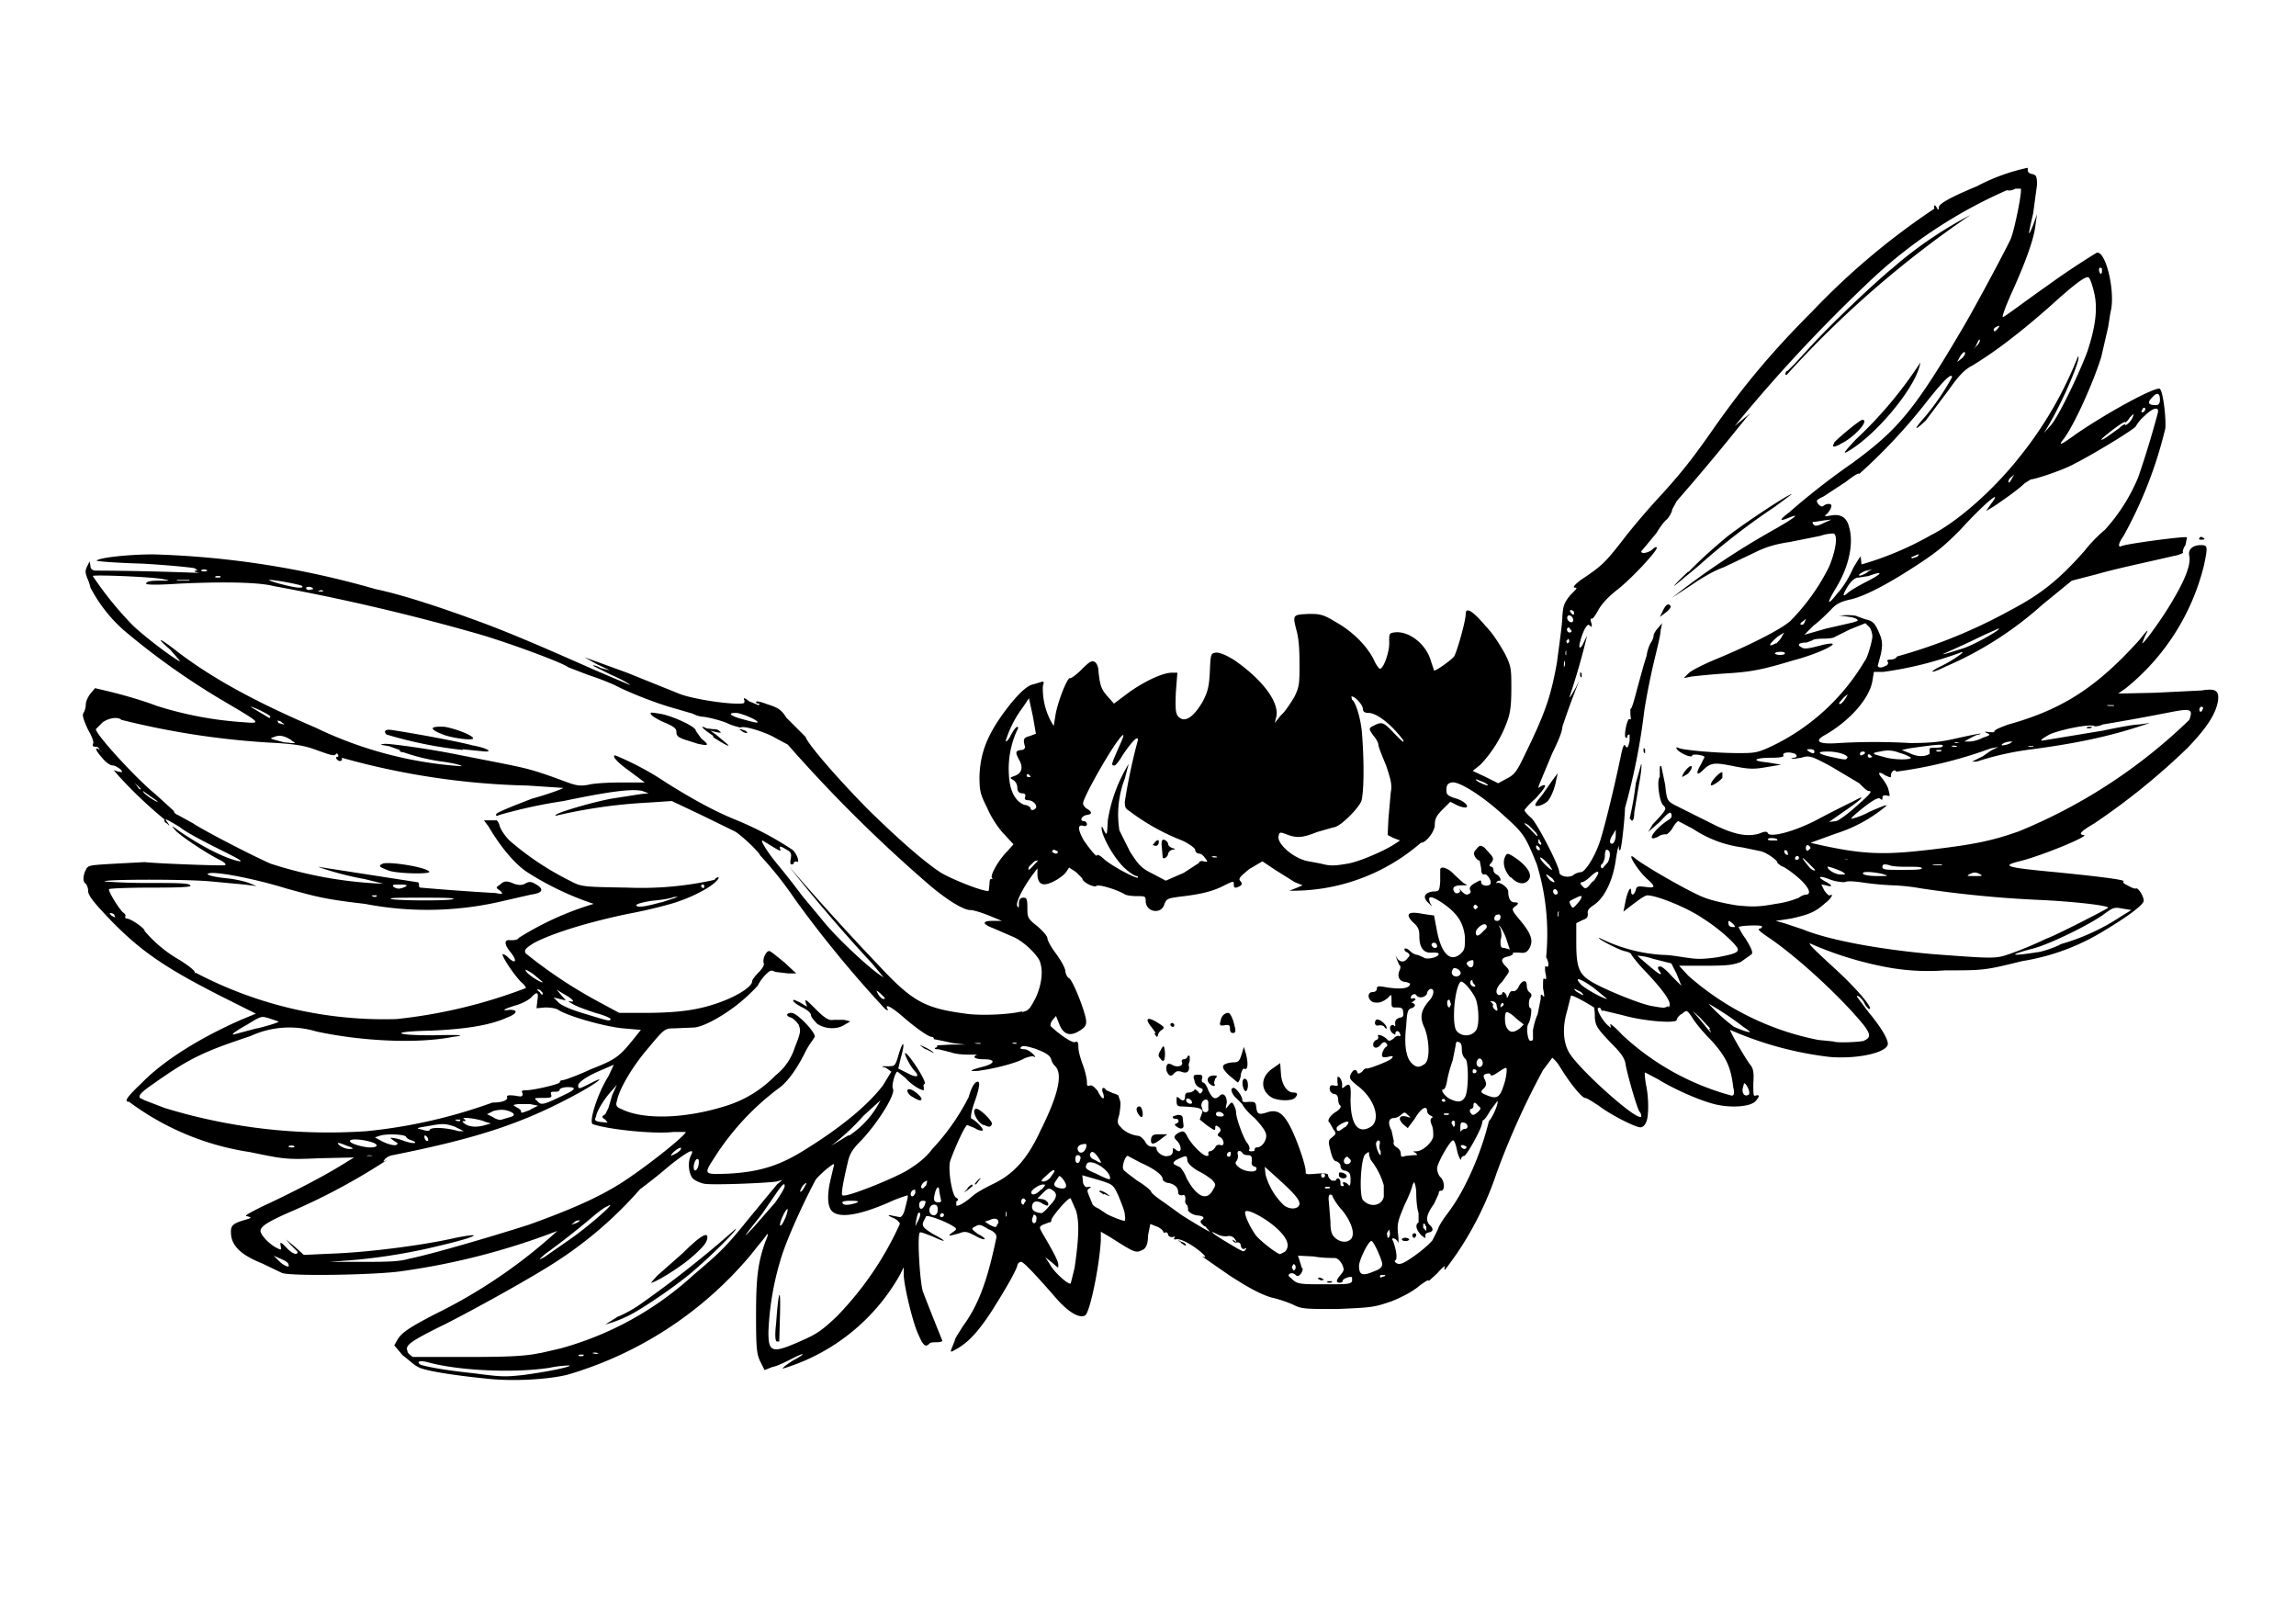 <svg width="297mm" height="210mm" viewBox="0 0 297 210" xmlns="http://www.w3.org/2000/svg"><path style="fill:#000;stroke-width:.265" d="M62.9 178.3c-4-.4-8-1-8.8-1.5-.5-.2-1.3-1-2-1.5L51 174l.4-.7c.5-.9 1.5-1.6 5-3.4a67.4 67.4 0 0 0 15.7-10.7 90.7 90.7 0 0 1-20.1 5.2c-3.2.5-14.9.7-15.6.2l-2.5-1.2c-2.5-1-3.8-2.1-4-3.6-.1-1.2 0-1.5 1.7-2 1-.3 1-.3.4-.5-.5 0 0-.3 2-1.3 3.7-1.7 7.9-3.9 10-5.2l1.8-1.1-4.5.1c-4.3.2-4.6.1-9-.8a34.7 34.7 0 0 1-15.6-6.5c-.7 0-.3-.6 1.6-2.4 2.9-3 7.8-6 13.1-8.3l1.7-.7-3.4-1.7c-8-4-11.3-6.2-15.3-10.3-2.4-2.5-3-3.3-3-3.9 0-.4-.2-.8-.3-.9-.4-.2-.4-1 0-1.8.3-.6.4-.6 3.8-.8l3.8-.2c1.8.2 10.2.5 10.4.4.2-.1 0-.3-.5-.6-1.7-.8-5.3-3.2-5.9-3.9-.6-.7-.6-.7.5.1 3.4 2.3 6.2 3.6 7.8 3.9.5 0-.5-.5-2.7-1.6-2-1-4.3-2.2-5-2.8-1.8-1.1-2.2-1.3-1.6-.6.3.5.3.5-.1.1-.3-.1-.4-.4-.3-.5a57.2 57.2 0 0 1-6-5.7l-.6-.7.6.2c.6.1.6.1.3-.3-.3-.2-.7-.5-1-.5-.4 0-1-.5-1.4-1-.9-1-1-1.5-.3-1 .4.4.4.3 0 0-.1-.3-.4-.5-.5-.4l-.4-.1v-.3c.2 0 0-.8-.6-1.8-.6-1.3-.8-1.9-.6-2.2.2-.3.3-.8.3-1.1 0-.4.3-1 .6-1.4l.6-.7 2.1.5c1.2.3 3.8 1 5.9 1.8a47 47 0 0 0 11.1 2.1c2.5.2 2.5.2-2.6-2.8A94 94 0 0 1 16 81.5a19.4 19.4 0 0 1-4.3-5.5 6 6 0 0 0-.4-1.2c-.3-.8-.3-1 0-1.6l.3-.6.1.6c0 .4.3.6.7.6a378.2 378.2 0 0 1 13.4.3c-.5-.1-.8-.2-.5-.3.3 0 .3 0-.1-.3-.3-.1-3.3-.4-6.7-.6-3.4-.1-6.1-.3-6-.4.4-.4 4.3-.8 7.3-.8a115.6 115.6 0 0 1 28.8 4.5c3.4.7 8.6 2.4 14.5 4.6 2.6 1 5.6 2.2 13.7 5.8l4.7 2c0-.1-1-.7-2.4-1.3l-2.4-1.2c0-.1.5 0 1 .3l1.2.3-1.7-.8-1.6-.9 5.5 2 6.7 2.7c1.4.6 5.6 1.3 7.5 1.3 1 0 1 0 1-.4-.2-.4 0-.4.6.1l1.2.5c.2-.1.2-.2 0-.2s-.3-.1-.3-.2c0-.2.7 0 1.5.3 1.3.4 1.8.7 2.4 1.7l1.5 1.5 1 1c.3 1 4.7 6 8.4 9.7 3.8 3.7 6.9 6.4 9 7.8 1.4.9 6 2.7 6.3 2.4l.1-.9c0-.5.1-.7.3-.6.1 0 .1 0 0-.2-.2-.3.8-2.2 2-3.4l.8-.9-1.2-1.3c-.7-.7-1.7-2.2-2.2-3.4-.9-1.8-1-2.2-1-4.1.1-3 1-5.3 3.2-8.3 1.7-2.3 3-3.5 3.8-3.6l1-.3c.3-.1.4 0 .2.5a9 9 0 0 0 1 4.5l.4.7.2-1.2c.2-1.6 1.5-5 1.9-5 .1.1.8-.4 1.5-1.1 1-1 1.3-1.2 1.7-1 .3.2.5.7.5 1.3.2 1.7.3 2.2 1.2 3.2l.8.9 2-1.5c2-1.4 4.3-2.5 5.5-2.5h.7l-.2 2.6c-.1 2.7 0 3 .8 3.4.8.2 1.7-.6 2.7-2.3.6-1.2.8-1.8.9-3.8.1-2.3.1-2.4.8-2.5.5 0 1.3.3 2.4 1 3.6 2.5 5.8 5.4 5.4 7.3l-.2.8.8-1c.5-.4 1.2-1.5 1.7-2.3.7-1.4.7-1.8.7-4.4 0-1.8-.1-3.3-.4-4.3-.5-2-.5-2 1.6-2.1 1.3 0 1.8 0 3.4 1 2.2 1.2 4.1 3.1 5 4.9.3.7.7 1.2.8 1.2.5 0 1.3-2.4 1.2-3.5 0-1 0-1.1.6-1.2 1.9-.3 4.2 1.5 4.8 3.7l.4 1.2c.1.2 2.2-1.3 2.6-1.8.4-.7 1.5-4.6 1.5-5.5 0-1 1-.3 2.6 1.6 1 1 2 2.7 2.5 3.6.8 1.6.8 2 .8 4.4 0 2-.1 3.1-.5 4.2a16 16 0 0 1-3.5 5.7l-1 .8 1.7.8 1.6.8 1.1-.6c1-.5 1.3-.9 2.3-3 2.7-5.5 3.4-7.6 4.2-12 .3-2.4.7-5 .7-6 .1-1.3.2-1.7 1-2.7.9-.9 1-1 .6-1-.3 0 0-.4.8-1 2.7-1.8 3.1-2.2 5.3-5 1.2-1.6 3.5-4.3 5.1-6 2.9-3.2 4.2-4.9 7.2-9.2 3.7-5.2 7.2-9.4 12.3-14.5A92.7 92.7 0 0 1 250.2 27v-.4c0-.1.2 0 .3.2.2.4.3.4.3 0 0-.5 2-1.5 4.9-2.7a25.3 25.3 0 0 1 6.6-2.4v.3c0 .2.1.4.5.5.6.1.7.3.7 1.4l-.5 3.7c-.7 3-.7 3.2 0 1.5l.5-1.4-.2 1.4c-.2 1.8-1.2 4.6-3 8.6-.9 2-1.4 3.4-1.2 3.3.2 0 2.8-2 5.8-4.1a98.3 98.3 0 0 1 6.3-4.2c1.2-.4 2.5 5.2 1.8 7.7l-.3 1.9-.9 3.9c-1 3.2-3.4 8.6-4.8 10.5-.8 1-.6 1 1.6-.6 4.4-3 10.4-6.2 10.8-5.8.4.4.8 3.6.7 5.1a55 55 0 0 1-5.4 13.9c-.7 1-.8 1.6-.2 1.3.8-.3 8.3-1.3 8.4-1.1l-.2 1c-.3.4-.4.9-.3 1 0 0-.5.3-1.2.4-4.3 1-7.3 1.6-10.1 2.4l-3.1.8-3.8 3.1a45.7 45.7 0 0 1-12.5 8c-2 1-2.4.8-.5-.1 1.6-.8 3.4-2.1 2.4-1.7a46.9 46.9 0 0 1-10 2.5h-1.2l-.2 1.2c-.4 2.3-3 5.2-6.2 7-1.4.8-.7 1.2 1.9 1a80.7 80.7 0 0 1 9.2 0c2.2 0 3.7-.1 5.5-.5 2.7-.6 4.2-.9 3.4-.6-.3 0-.8.3-1.2.5l-.7.4h.7c.4 0 1.2-.2 1.7-.5 1-.3 1-.4.5-.6-.4-.2-.3-.2.4-.1h.6c-.2-.2.4-.5 1.8-1 7.2-2 11.6-5 17-11 1.1-1.4 1.2-1.4.7-.5l-.4 1c.3 0 3-3.8 4.1-5.8 1.6-2.7 2.2-4.5 2-5.5-.2-.8.4-1.4 1.5-1.4.9 0 .9.2.4 2.6A29.4 29.4 0 0 1 275 89l-1 .7 4.7-.1 6.1-.3c1.8-.3 2.3 0 2.1 1.4-.3 1.7-1.5 3.5-3.9 6a88.2 88.2 0 0 1-12.1 9.8c-1.7 1-2.1 1.4-1.4 1.5 1.1 0-5.4 2.7-8.3 3.4-2.4.6-1.7.8 4.7 1.4 6 .6 9.1 1 8.8 1.2-.2 0 0 .3.5.5.5.3 1 .5 1.1.4.3-.1 1 1 1 1.6 0 .5-2 2-5 3.8a28.8 28.8 0 0 1-10.7 4c-4.9 1.2-4.9 1.2-10 1.2a29 29 0 0 1-8-.5 45 45 0 0 1-9.5-3c0 .2 0 .3 3.5 3.5 2.6 2.4 4.8 5 4.2 5-.1 0-.5-.4-.7-.9-.4-.6-.9-1-.9-.7l1.5 2c1.5 1.8 2.5 3.4 2.5 4.1 0 1.1-3.8 2-7.5 1.7a45 45 0 0 1-12.9-3.5c0 .3 2.1 3.9 2.6 4.5.4.5.5 1 .4 2.4 0 1.5 0 1.7.3 1.6.6-.2.5.2-.1.8-.7.6-2.8.8-4.8.4s-5.6-2-7.7-3.3l-1.7-.9c-.1.1 0 .8.1 1.5.4 1.7.4 4.4 0 5-.1.3-.4.6-.7.6-.7 0-4-1.7-5.4-2.8-.8-.5-1.5-1-1.8-1-.4-.1-1.8-1.7-3.2-4a5 5 0 0 0-1-1.2l-1.2 1.6a100 100 0 0 0-6 13.3 42.7 42.7 0 0 1-5.2 10.5c-1.5 2.1-1.7 2.4-1.5 1.6.1-.2-.4.2-1 .9l-1.1 1c.1-.3-.4 0-1.2.6-.8.7-2.3 1.5-3.6 2-2.3.8-2.6.8-7 1-4 0-4.6 0-5.6-.5-.6-.3-2-.8-3-1-1.5-.5-2.8-1.2-5.3-2.8l-3.6-2.5c.6.2.5 0-.2-.6-1.2-1-2.7-1.8-3.2-1.6-.2 0-.3 0-.2-.2.2-.2 0-.2-.2-.1-.2 0-.5 0-.6-.3 0-.2-.2-.4-.4-.3 0 .1-.2 0-.2 0 0-.2-.3-.5-.7-.7l-1-.4-.3 1.5c0 1.2-.3 1.6-.6 1.8-1 .5-1 .5-4.3-1.6l-1.2-.7v1.1c-.2 3.5-1.4 9.2-2 9.7-.7.5-2.2-.4-3.7-2.1-2.6-3-4.3-4.8-4.6-4.8-.2 0-.5.2-.5.5-.3.9-1.5 3-3.4 6-1.8 2.7-3 4-4.7 4.9-.5.3-.6.3-.4-.2l.4-1c0-.3.6-1.1 1-1.8 2-2.7 3.2-5.8 4.4-11.6 0-.3-.2-.7-1-1-1-.6-1.2-.7-1.7-.4-.6.3-.6.3.3 1 1.4.7 1 1-.4.2-1-.5-1.2-.6-2-.3-1.4.4-1.6.4-.9-.1.6-.4.6-.5.1-.8-.9-.6-3.3-1.5-3.5-1.3l-.4.8c-.1.5 0 .7 1.3 1.5 1.9 1 1.8 1.2-.1.3-.8-.3-1.5-.6-1.6-.5-.4.2 0 6.6.4 7.7a388.4 388.4 0 0 0 2.5 6.3c0 .1-.3.2-.7.2-.4 0-.9 0-1 .2-.5.5-.8.2-1.4-1.2-.7-1.4-1.9-6.4-1.9-7.8v-.9l-.5 1a26 26 0 0 1-15.1 12.1c-.2 0 .3-.4 1.2-1 1.9-1 1.7-1.2-.2-.2-.8.4-1.8.9-2.4 1l-1 .4-.5-1c-.5-1-.6-1.6-.6-6 0-4.8.2-6.8 1.2-9.6.3-.7.4-1 .2-1 0 .2-1 1.3-2 2.6a48.8 48.8 0 0 1-23.8 15.6c-2.4.6-7 .9-10.5.5zm5-.5c2.4-.3 6-1 5.8-1.2 0 0-1.2 0-2.6.3-4.5.7-11.7.4-15.7-.7-1.1-.3-1.6-.1-1 .3.5.2 2.9.7 6.8 1.1 3.8.5 4.1.5 6.8.2zm2-2.8 2.6-.6a41.8 41.8 0 0 0 17.2-9.5c3.3-2.8 4.2-3.6 7-7.1l3.8-4.6.7-.6-.7.2c-1 .2-8.3.5-9.4.3-.5-.1-1.2-.4-1.5-.7-.5-.6-.7-2.1-.2-3 .5-1-.4-.5-2.6 1.2a72.9 72.9 0 0 1-4 3.2 51.7 51.7 0 0 1-11.2 9.6c-2.8 1.8-9.4 5.5-13.9 7.8-4.7 2.3-5.3 2.8-5 3.5 0 .3.4.6.7.8h7.3c4.9 0 7.3-.1 9.1-.5zm8.4-3.7 1.6-1c1-.4 2.2-1.1 2.9-1.6a139.4 139.4 0 0 0 12.4-9.8c.2.2-4.3 4.6-6.5 6.3-2.4 1.9-5.6 4-6.9 4.7a16 16 0 0 1-3.5 1.4zM85 165l3.4-3c2-2 3.1-2.7 3.1-2 0 .7-.6 1.4-2.5 3-1.8 1.4-4.3 2.9-4.8 2.9l.8-.9zm-9.4 10.2H75c-.3.1-.2.2.1.2.3 0 .4 0 .4-.2zm1.7-.2a1 1 0 0 0-.7 0l.4.1c.3 0 .5 0 .3-.1zm26.6-1.7c1.8-.8 2.5-1.3 4.3-3a41.8 41.8 0 0 0 8.2-12c0-.2-.4-.6-.9-.8-.7-.3-.7-.4-.2-.3l1 .2c.3.1.6-.3.8-1.2.2-.8.4-1.5.3-1.6 0 0-1.1.3-2.4.9-4.1 1.8-6.7 2.1-7.5 1-.5-.7-.5-2.2 0-4.2l.4-1.7c0-.3-2 1.4-2.4 2-1.6 3-3.5 7.2-4.3 9.6a37 37 0 0 0-1.8 10.1c0 2.7.5 2.8 4.5 1zm-3.5-2.2c.3-4.2.6-5 .5-1.1l-.1 3.5h-.3c-.2 0-.3-.7-.1-2.4zM139 164c.6-4.1.6-6 .2-7.4l-.7-1.6c-.2-.3-2.5 2.4-2.5 2.8 0 .2-.1.3-.3.3l-.8.3c-.5.3-.5.3 0 1.2 1.6 2.7 2 3.6 2 4 0 .5 0 .4-.8-.3l-.9-.7.6.9c.5 1 2.4 2.7 2.7 2.5l.5-2zm35.9 1.7v-.5c-.2-.2-1.2.2-1.2.4s-.2.3-.4.3c-.5 0-.5-.3.1-1 .5-.6.5-.7.2-1.4-.3-.5-.6-.8-1-.8s-1.6 0-2.7-.2l-2-.1.2.6.3 1c.2 0 .1.4-.1.7-.3.4-.5.4-.7.2a.7.7 0 0 0-.7-.2c-.3.2-.3.3.1.6.8.8 1 .8 4.5.8 2.7 0 3.2 0 3.4-.4zm-3.1 0h.5c0 .1 0 .2-.3.2-.4 0-.4-.1-.2-.2zm-1.3-.3c0-.2.2-.2.4-.1l.4.2-.4.1-.4-.2zm8.7-.5h-.3c-.3 0-.4 0-.4.2 0 .1.1.2.4 0 .2 0 .3-.1.3-.2zm-1.4-.5c.6-.2 1-.5 1-.9 0-.5-1.1-3-1.4-3-.4 0-1.6 2.5-1.6 3.2 0 1.2.4 1.4 2 .7zm-10.2-.5c0-.2-.1-.4-.3-.4l-.2.4.2.4c.2 0 .3-.2.3-.4zm-130.3-.4c0-.2-.5-.5-1-.7l-.9-.4.7.7c.6.6 1.5 1 1.2.4zm148-3.1.7-1.4c.1-.4.5-1 .9-1.6a25 25 0 0 0 2.7-4.3 38.8 38.8 0 0 0 3-8.1c.5-.5 1.3-2.4 1.1-2.6l-.9 1.2c-.4.7-.8 1.3-1 1.3l-.1.4c0 .6-2 4.2-2.3 4.2-.2 0-.4.2-.4.4 0 .3-.3-.2-.5-1-.2-1-.4-1.5-.6-1.4-.5.3-2 3-2 3.6 0 .4.2 1 .5 1.2.5.6.5 1.7 0 1.7-.2 0-.3.1-.3.4l-.6 1.3c-1 1.4-1.1 2.1-.6 2.7.6.5.5.9-.1 1-.4.1-.5.3-.4.6 0 .2-.1.1-.5-.2-.7-.7-.9-1.4-.4-1.7v-1.2c-.2-.6-.3-1.7-.3-2.5s-.2-1.5-.3-1.5l-.2.4c0 .2-.4 1.3-1 2.5-1 2.4-1 2.5-.8 4.3v.7a1 1 0 0 0-.5-.6c-.3-.1-.4 0-.2.3.4 1.1.6 2.3.3 2.5-.2.1 0 .3.2.4.4.2.9 0 2.3-1 1-.7 2-1.6 2.3-2zm-4 0c0-.4.8-.4 1-.1 0 0-.1.2-.4.2-.3 0-.5 0-.5-.2zm1.4-.6c0-.2.1-.3.3-.3.1 0 .2.1.2.3l-.2.3a.3.3 0 0 1-.3-.3zm-129.8 3c3-.6 10.8-2.9 15.5-4.4 5-1.8 8.5-3.3 11.3-5 2.9-1.7 9-6.5 9-7h-1.6c-2.4.3-8.3-.3-10.4-1-.6-.2.6-4 2-6.2l.7-1.5-2.3 1c-1.5.7-2.2 1.3-2.3 1.6 0 .6 0 .6 1.6-.2 2.3-1.2.8 0-1.8 1.4-7 3.8-12.8 5.7-23.8 7.9a2 2 0 0 0-1 .5c-.3.4-.3.4.3.1a81.7 81.7 0 0 1-12.7 6.8c-2.7 1.2-3.7 1.8-3.7 2.4 0 .5 1.1 1.7 2.1 2.2.6.3.6.3.5-.3-.1-.5 0-.5.7.2.8.9 1.5 1.1 1.5.6l-.9-.9-.6-.7 1.2 1 1.1 1 4.4-.2c4.2-.2 10.8-1 15.2-2 4-.8 2.7-.1-2 1a74 74 0 0 1-11.6 1.9l-2.7.2h4.2c2.9 0 4.8 0 6.1-.4zm20.8-2.5c2.6-1.8 6.4-5.2 4.9-4.3-.5.2-1.1.7-1.5 1a103.4 103.4 0 0 1-6.6 5.2c-.9.8-.9.8-.1.4l3.3-2.3zm92.5 1.6c.7-.7.4-1.7-1-3s-3.8-2.6-4.1-2.2c-.2.2.4 1.7 1.3 3 .5.7 2.8 2.5 3.2 2.5l.6-.3zm-5-.3c0-.2 0-.2-.2-.1s-.4 0-.5-.4c0-.3-.3-.5-.5-.4-.2 0-.4 0-.5-.2-.1-.2 0-.2.2 0 .3.2.3.1 0-.3a.9.9 0 0 0-1-.3c-.2 0-.8 0-1.3-.3-1.4-.7-.2.2 1.7 1.3 2 1.2 1.8 1 2 .7zm13.6-1.4c.5-.7 0-2.2-1.2-3.7a7.1 7.1 0 0 1-1.2-1.7c0-.2-.2-.3-.3-.3-.2 0-.3.3-.2 1l.2 2.5c0 1 .1 1.6.5 2 .7.7 1.7.8 2.2.2zm-74.5-4.7c.6-.9 1.2-1.8 1.2-2.1 0-.5-.3-.2-1 .8l-2 2.9c-2.4 3-2.6 3.3-1 1.6l2.8-3.2zm79.5 4-.1-.5-.3.5.1.6c.2 0 .3-.3.3-.6zm-24-.9c-.5-.4-.6-.6-.4-.8.5-.3.3-.5-.4-.6-.7 0-1.5-.6-1.3-.8l-.1-.5c-.2-.1-.3-.4-.3-.5.1-.6 0-1-.4-.8-.3 0-.5-.1-.5-.4 0-.6-.4-1-1.2-1.2-.4 0-.8-.3-.8-.5 0-.5-1-1.3-2.8-2.1a78 78 0 0 1-1.7-.9c-.3-.1-.8 1.3-.6 1.7 0 .2.9.8 1.8 1.5 1 .6 1.7 1.2 1.8 1.4 0 .2.9.9 1.8 1.5l1.8 1.3c.2.2 3.8 2.4 4 2.4l-.6-.7zm28.6 0c0-.3-.2-.4-.3-.3v.5l.4.4v-.6zm-82.5-2.2c-.2-.2-1 1.5-1 2 0 .3.3 0 .6-.7.3-.6.4-1.2.4-1.3zm27.2 1.9c.2-.6-.3-.9-1.1-.5l-.6.2.6.4c.8.4.9.4 1-.1zm-54.1-.5-.5.1-.6.5.6-.2c.3-.1.5-.3.5-.4zm44-.9c-.2-.2-.3 0-.5 1l-.1.7.4-.8c.2-.4.3-.8.2-.9zm15 1c.2-.5 0-.8-.3-.8l-.2.6c0 .6.4.7.6.1zm11.5-.8c0-.5-.5-1.6-.8-2.4-.7-1.5-.7-1.5-2.6-2.1l-2.1-.6.1 1c.2.5.4.6.7.5.4 0 .4 0 .1.2-.3.2-.3.3 0 1l.4 1c0 .1.3.4.8.6l.9.6c.2.2 2.1 1 2.5 1 0 0 .1-.3 0-.8zm-2.7-2.6-.6-.4c0-.2.4-.1 1 .3.5.4.5.4-.4 0zm-20.7 2.6c0-.1-.1-.2-.3-.2l-.2.2c0 .2 0 .3.2.3s.3-.1.3-.3zm8.1-.3c0-.2-.1-.1-.1.2 0 .3 0 .4.1.3v-.5zm-8.9-.3c0-.5-.1-.7-.5-.7-.5 0-.8.8-.4 1.2.4.4.9.1.9-.5zm14.5-.6c1-1 1-1.6.3-2-.4-.3-.6-.2-1.2.4l-.7.7.7.1c.4.1.7.4.7.6 0 .3-.1.3-.7 0-.7-.5-1.4-.4-1.4.4 0 .4.3.7 1.2.8.2 0 .7-.5 1.1-1zm-16.2 0c.2-.6.2-.6-.3-.6-.2 0-.4.2-.4.5 0 .7.4.7.7.1zm48.5-.2c0-.6-.8-1.5-3.5-3.9l-1-.9.1 1a8.6 8.6 0 0 0 2.4 4c.8.6 1.9.5 2-.2zm-42.3-1c.4-.4 1.5-1 2.5-1.5 2.8-1.3 4.6-3.3 6.3-7 2.3-4.6 2.9-7.3 1.9-8.3a2 2 0 0 1-.5-.8c-.1-.6-.8-1-2.2-1.5-1-.3-1.5-.4-1.7-.2-.2.2-.1.3.4.3.3 0 .8.3 1.1.6.4.4.4.5 0 .3-.1 0-.8.1-1.3.4-1 .5-3.5 1.2-5.8 1.5-1.3.1-1-.1.5-.5 1.7-.4 1.9-1 .3-1-1.2 0-1.6-.3-.9-.6h-1.1c-.9 0-1.8-.1-2.3-.3l-1.6-.4c-.4 0-.6 0-.4-.2.2 0 .3-.2.2-.3l1.8-.1h1.9l-1.7-.2a60.3 60.3 0 0 0-2.4-.5c0-.2-.1-.3-.3-.3-.4 0-2.1-1.2-3.7-2.6-1.4-1.2-2.4-1.8-2-1 .2.2 0 .2-.3 0a149 149 0 0 1-11.6-14.1 47.8 47.8 0 0 0-4.6-5.8c0-.3-2.5-2.7-3.3-3.1l-4.3-2.1-3.8-1.8-3 .2a67.2 67.2 0 0 0-12 1.7c-.7-.2 5.5-2 7.8-2.3l3.2-.5 1-.1-.8-.3c-1.3-.3-4 0-10.2 1.3a64.3 64.3 0 0 0-8.3 1.8c-.4.2-.5.1-.4-.1 0-.2 2-1 4.6-2 2.5-.7 4.3-1.4 4-1.4l-4.5-.3A96.8 96.8 0 0 1 44.2 98c.2.5-.4.6-.7.1-.1-.1 0-.2.1-.2.2 0 .2-.2.1-.3-.1-.2-.2-.2-.3 0-.2.2-.8 0-2.2-.5-1.6-.6-2.5-.8-5.3-1a104 104 0 0 1-20.2-3c-.4-.4-1.5-.3-2.4.3l-.9.9c0 .7 5.2 6.4 7.8 8.5l2.3 2.1c0 .2.2.4.5.5l2 1.1c1.3.9 7.9 4.3 10 5.2a53.9 53.9 0 0 0 14.6 2.6l-2.4-.6a39.4 39.4 0 0 1-6.1-1.6l12.9 2c.1 0 .2.1.2.3 0 .2 0 .4.2.4a313.2 313.2 0 0 0 9.7.7c1 .2 1 .1.6-.3-.6-.4-.6-.4 0-.8.5-.5.9-.5 1.8-.1.6.2 1 .2 1.4 0 .5-.3.8-.3 1.3 0 1.3.7 1 1.2-.5 1.4l-3.5.8a42.5 42.5 0 0 1-18 .4c-5.2-.6-6.2-.9-10.2-2-3.2-1-7.8-2-9.6-2-1.3.1-.1.5 2 .7 1 .1 2.3.4 2.8.6l1 .4-1.6-.2-4.3-.4c-3-.3-13.8-.3-13.8 0 0 0 2.4.2 5.4.2 4 0 5.5 0 5.7.3.3.2-.7.3-5 .3-3 0-5.4.1-5.5.2-.1.3 1.2 2.4 1.8 3 .3.2.4.4.3.5 0 .2 0 .3.2.3.5 0 2.4 1.3 2.3 1.6a17 17 0 0 0 4.6 3.8c1.1.7 2 1.4 1.9 1.6-.1.1 0 .1.1 0a52.4 52.4 0 0 0 26 6 66.3 66.3 0 0 0 16.7-4c.1 0-.1-.4-.6-.8-.8-.8-2.4-3.1-2.4-3.6 0 0 .3 0 .7.4 1 1 1.3.5.3-.7-.8-1-.8-1.6 0-1.5.4 0 1 0 1.1-.3a39.4 39.4 0 0 1 9.7-4.4 38.1 38.1 0 0 1-8.6-4.1c-1.4-.9-3.3-3-5-5.9l-.6-.8h1.6c0-.1.3.2.4.6.1.5.7 1.4 1.3 2a37 37 0 0 0 7.8 5.2c1.5.8 1.6.8 7.5.9a43.2 43.2 0 0 0 11.2-1c.4-.5.8-.4.4 0-.6.8-2.8 2-4.8 2.7-1 .4-4.1 1.2-6.8 1.7C75 119.5 70.8 121 69 122c-1.1.7-1.2.9-1 1.3a61 61 0 0 0 9.5 6.3l2.6 1.4h3.2c4.6 0 7.2-.4 9.9-1.4 2.2-.8 4.1-2 4.1-2.7 0-.2.4-.7.8-1.1.5-.5.8-1 .7-1.2-.2-.6.3-1.6.7-1.6.2 0 1 .7 2 1.5l1.5 1.4h-1l-1.7-.2c-.6-.3-.7-.2-1.4.5a6 6 0 0 0-.9 1.3 22 22 0 0 1-5.6 4.4c-1.1.6-2.1 1-2.8 1l-2.4.1c-1.2 0-1.3.1-3.3 2.5-2 2.3-3.8 5.3-4.1 6.9-.2.6 0 .8.5 1 2.9 1.5 8.6 1.3 14-.5a15 15 0 0 0 6-3.8 7.4 7.4 0 0 0 2.5-3.6c.8-2 .8-2.2.5-3-.3-.4-.7-.8-1-.9-.7-.2-.6-.6.1-.6s3.1 2.5 3 3.1l-.4.6a9 9 0 0 0-.9 1.5c-1 2-2.2 3.7-3.3 4.5a33.8 33.8 0 0 0-8.5 9.2c-1.3 2-1.2 2 1.8 1.9 4-.2 6.6-1 9.7-2.9 4.9-3 8.4-5.9 10.4-8.5l1.1-1.8-.7-.5c-.7-.2-.7-.2.2-.2 1 0 1 0 1.5-1.7.6-1.9.8-1.3.2.7l-.3 1.3 1.2.6c1.1.6 1.6.5 1-.2-.7-.7-1.5-2.4-1.3-2.4.4 0 2.9 3.8 2.5 4-.1 0-.2.2-.1.4v.4c-.5 0-1.7-.8-2.4-1.6l-1-.8c-.3 0-.8 1.8-.6 2.2.4.6-1.7 4.1-4 6.6-1.3 1.3-1.6 1.8-1.9 3.2-.7 3-.8 4-.6 4 .4.3 6.2-2 8.3-3.2 1.3-.8 2.4-1.6 3.3-2.8a29 29 0 0 0 4.7-6.7c.4-1.4.8-2 1.2-2 .3 0 .2.9-.5 2.8-.4 1.2-.5 2-.3 2 .5.2 1.6 1.3 1.4 1.5 0 .1-.6 0-1-.3l-1-.4c-.5.4-2 4-2.2 4.7-.3 1.2.3 4.6.8 4.7.3.2.3.3 0 .5v.5c.2.2 1.2-.4 2.2-1.3zm-.7-1c.6-.6.7-.6.7-.3l-.6.5c-.6.4-.6.4 0-.2zm1-.6.4-.5c.4-.3.5-.3.1.1-.3.5-.5.6-.5.4zm1.1-7.6c-.9-.4-1.6-2.1-.9-2.1.5 0 2.2 1.7 2 2-.2.4-.3.4-1 .1zm-9.1-3.6c-.8-.4-1-1.2-.3-1 .6.2 1.4 1 1.4 1.2 0 .3-.3.3-1.1-.2zm1.6-6.2-.7-.5c.3 0 1.8.8 1.8 1l-1-.5zm-14-3.3c-.4-.4-.8-.9-.8-1.1 0-.3-.5-.7-1.1-1-.6-.3-1.2-.7-1.2-.9 0-.2.3 0 .8.2l1 .6-.2-.6c-.1-.5.2-.2 1.4 1s1.7 1.4 2.2 1.3h1.4l.8.2-.7.4c-1 .7-2.6.6-3.6-.1zm-55.4-19.8c-1.3-.5-1.4-.6-.8-.9.8-.3 5.4.4 6 1 .5.4-4.1.3-5.2-.1zM179 154.8v-1.5a9.5 9.5 0 0 0-1.7-3.3l-.2-.6c0-.5 0-.5-.5-.1-.6.6-.8 5.3-.3 5.9.9 1 2.4.8 2.7-.4zm-68.3.8c.5-.2.4-.3-.7-.3-.7 0-1.2.1-1 .3.1.3.7.3 1.7 0zm22-.2c0-.2-.2-.4-.3-.4-.2 0-.3.2-.3.4s.1.4.3.4l.2-.4zm-11-.3-.2-1c0-.9-.4-.6-.6.4-.2.8 0 1 .5 1 .3 0 .4-.1.3-.4zm-3.3-.8c0-.4 0-.5-.2-.4-.2 0-.4.3-.4.5 0 .5.4.4.6-.1zm38.5-.4c.4-.7.4-.7-.1-1.3a10 10 0 0 0-1.9-1.2c-.8-.5-1.3-1-1.3-1.3-.1-.7-.1-.7-1.2-.2-.6.3-.7.5-.5.7l.6.3c.2 0 .7.7 1 1.5 1.3 2.4 2.6 3 3.4 1.5zm-22.2 0c.6-.7.6-.7.2-.7-.5 0-1.5.7-1.5 1 0 .5.7.3 1.3-.4zm-30.4-.8c0-.2-.2 0-.4.2a2 2 0 0 0-.4.8c0 .1.2 0 .4-.3l.4-.7zm15.5.2c.2-.7.2-.7-.3-.4-.4.4-.5.8-.1.8l.4-.4zm18.1 0c0-.3-.6-1.2-.9-1.2l-.4.6c-.3.4-.3.6 0 .8.6.3 1.3.3 1.3-.1zm34 .2h-.4c-.2.1-.2.2.1.2.3 0 .5 0 .4-.2zm1.9-.3c-.3-.4.2-.4.6 0 .2.3.3.1.3-.6 0-.8-.1-1-.7-1.2-.4 0-.6-.3-.6-.6s-.3-.5-.5-.6c-.4 0-.6-.6-.8-1.4-.3-1.2-.3-1.3.2-1.7.5-.4.6-.5.2-1l-.5-.9c-.4-.2 0-.9.8-1.4.5-.3.7-.6.6-.8-.2-.1-.3-.5-.3-.8 0-.4-.2-.7-.5-.7a.7.7 0 0 1-.6-.7c0-.4.2-.5.6-.4.5.1.5 0 .4-.4v-.7c.3-.2.7.6.6 1.2 0 .3 0 .3.4 0 .6-.5.8-.2.7 1.7 0 3.1.9 4.5 2.5 3.6 1.5-.8.7-3.6-1.5-5.3-1-.8-1.2-1-1-1.5.3-.7.7-.8.9-.3 0 .2.2.2.6-.1.2-.3.5-.5.6-.4.4 0 3-1 3.2-1.3.3-.3.2-.4-.5-.2-.7.1-.8 0-.7-.5.1-.3.3-.7.5-.8.2-.1.2-.3 0-.5s-.4-.1-.6.1c-.2.3-.5.5-.7.5-.5 0-.5-.7 0-1 .2 0 .3-.2.3-.4-.3-.4.4-.3 1 .2.4.4.4.4 1 0 .2-.3.6-.4.7-.3.2 0 .2 0 .1-.3-.1-.4-.6-.5-.6 0 0 .2-.1.1-.4-.1-.5-.5-.3-1.2.2-1 .1.2.2.1.2 0-.1-.5 0-.8.6-1 .4 0 .5-.3.4-.7 0-.5-.2-.6-.8-.6-.7 0-.7 0-.7-.8 0-.9 0-1-.4-.5-.7.6-1.3.8-2 .6-.7-.3-.8-1.3 0-1.3.3 0 .5-.2.5-.4 0-.4.2-.4 1.3-.2 2 .3 3 .1 3-.5l-.5-.2c-.8 0-1.2-.6-.9-1.4.2-.4.2-.7 0-.8l-.3-.7c-.2-.6-.2-.6 0-.2.4.6 1 .6 1.4 0 .3-.3.3-.4 0-.7-.3-.1-.5-.3-.4-.5.1-.1.4 0 .7.3.3.3.7.5 1 .5l.7.3c.4.4 2 0 2-.4 0-.2-.3-.2-.9-.2-1 .1-1.6-.6-1.6-2.1 0-.8-.1-1.2-.8-1.8-1-1-.7-1.4.7-1.2a35.2 35.2 0 0 0 2 .3l.4 2.1c.6 3 1.8 4 3.1 2.8.5-.5.5-.8.5-2.1-.2-1.9-1-3.1-2.9-4.4-1.5-1-2-1-1.6 0 .3.5.3.5-.2 0-.8-.7-.6-1.3.5-1.5.9 0 .9-.1 1-1.3v-1.5c0-.6 1.1-.2 1.8.6l1.2 1.1c.6.3.6.3-.2.3-1 0-1.3.3-1 .8.3.5 1 .1.7-.3 0-.2 0 0 .3.3.4.4.7.5.9.3.2 0 .3-.3.2-.4-.2-.4 0-.7.8-1.1.5-.3.6-.3.6 0 0 .5 1 .6 1.2.2.2-.4-.5-1.4-.8-1.2-.3 0-.4-.2-.4-.8l-.2-1c-.2 0-.4-.2-.6-.5-.2-.4-.2-.6.2-1 .4-.5.5-.5 1-.2l.9 1c.3.4.3.6 0 1-.3.3-.3.4 0 .5.2 0 .3.3.3.5s.2.4.4.5c.2.1.4.3.5.6v.2c-.2 0-.4 0-.5.2-.1.1-.1.2 0 .1.4-.2 1.5.6 1.5 1.1 0 .9.3 1.4.8 1.4.6 0 .6.2 0 .6-.4.3-.3.5.8 1.8 1.4 1.7 1.7 2.6 1.1 3.6-.3.5-.6.6-1.3.5-.6 0-.9 0-.8.1.1.1-.2.3-.6.4-1 .2-1 .6-.3 1.3.4.4.5.6.2 1l-.7 1c-.7.6-1 1.5-.4 1.7l.4-.1c0-.5.4-.3.6.2 0 .4.1.3.3-.2.1-.3.3-.5.6-.4.2 0 .5-.2.7-.7.5-.8 1-.8 1 0 0 .3.1.6.3.8.3.2.4.4.2.7-.3.3-.3 1.4 0 1.4.2 0 0 1.6-.3 2-.3.5-.1 2 .2 2.2.2 0 .4 0 .4-.2v-1.2c.1-.5.3-1.4.6-2l.4-2c0-.6 0-.7.3-.4.2.3.2 0 0-1 0-1 0-1.4.2-1.2.2.1.3 0 .1-.8-.1-.7 0-1 .1-.8.4.2.4-.5 0-1.2a30.7 30.7 0 0 0-1.2-12c-1.6-4-1.8-4.1-4.8-6.8-2.6-2.3-5.4-4-6.2-3.8-.5.1-.7.3-.7 1 0 .6.2.7 1 1 1.2.3 1.9 1 1.6 1.2-.1.1-.6 0-1.1-.2l-1-.5-1 1c-.8.8-1 1.2-1 2s-1.1 2.3-1.8 2.3a25.3 25.3 0 0 1-17 6.2l1-.4.7-.3-1-.4-2.4-1.5-1.8-1.2-1.7 1c-1.2 1-1.4 1.2-1.2 1.5.3.3.3.5 0 .7-.6.3-.8.3-.8-.2s0-.5-1.6.3c-1.5.7-3 1-5.6 1.3-1.3.2-1.5.2-1.8 1-.4 1.3-2.4 1-2.4-.5 0-.6-.1-.6-1.2-.6-.6 0-1.4-.1-1.6-.3-1.1-.6-3.4-1.3-3.6-1-.3.2-1.8-.5-1.8-1l-.8-.8-.9-.6-.4.6c-.3.4-1 .9-1.6 1.2-1.4.7-2 .4-2.1-.8v-.9l-.6.8c-1.2 1.6-2.3 3.7-2 4.1.2.3.2.2.2-.3 0-.6.2-.8.6-.8.4 0 .5.2.5 1.3 0 1.2 0 1.4 1.3 2.4.8.7 1.3 1.3 1.3 1.6 0 .2.4 1 1 1.8s1.2 1.8 1.3 2.3c0 .4.3 1 .5 1 .6.5 2.3 4.9 2.2 5.7 0 .5-.3.8-1 1.2-1.2.7-2 .3-2.5-1l-.4-1-.5.6c-.2.3-.3.7-.1.8 1.3 1.2 2.6 2 3 2 .4-.2.5 0 .5.7 0 .5.3 1.5.6 2.3.3.8.5 1.8.5 2.1 0 .5 0 .6.4.5.2-.1.5.1 1 .7.5 1.1 1 1.3.7.3-.3-.6 0-1 .4-.4l.9.4c.4.1.8.3.7.4l.2.6c.1.3 0 1-.1 1.7-.3 1-.3 1.2.2 1.7.5.6 1.4 1 2.2 1.1.3 0 .7.4.9.7.2.4.5.7.9.7.3 0 .6 0 .6.2 0 .6 1 1.2 1.5 1 .5 0 .7-.4.6-1l.3.1c.8.8 1-.2.3-1-.5-.5-.5-.6 0-1 .7-.4.9-.4 1.3.4.5 1 2 2.5 2.5 2.5.2 0 .3-.1.2-.3 0-.1 0-.3.2-.3s.5-.2.7-.5c.1-.3.4-.4.7-.3.5.2.5-.6 0-1-.4-.2-.5-.3-.2-.6s.2-.5 0-.7c-.4-.3-.5-.3-.5.1s-.1.3-1-.3l-1-.8.2-.6c.4-.8 0-1-2.6-1.1-.5 0-.6-.2-.6-.7 0-.6 0-.6.3-.4.5.5.8.4.8-.2 0-.3.1-.5.5-.5.3 0 .6-.2.7-.3 0-.2.2-.1.5.2.2.3.3.3.5 0 .1-.1.1-.3 0-.4-.6-.2-.9-.5-1-1.1-.2-.6-.1-.7.5-.7.5 0 .6.1.5.5-.1.2 0 .5.1.5.2 0 .5.4.7 1 .5 1 .8 1.3 1.4.8.5-.6 1-.1 1 .8-.2.9-.2.9.2.4s.5-.5.7-.1c.1.2.3.6.3 1 0 .7 1 3.5 1.5 4 .2.3.3.6.2.8-.1.1 0 .2.2.2.3 0 .5 0 .5-.2s.1-.3.3-.3c.6 0 1.2-.8 1.2-1.5 0-.5-.4-1.1-1.5-2.3-1-.8-1.6-1.7-1.6-1.8l-.7-.7c-.6-.5-1-1.4-.4-1.4.3 0 1.2 1.2 1.1 1.6 0 .2.2.3.8.2.8 0 .9 0 1 .6.1 1 .3 1.1 1.3.8 1.4-.5 2.2 0 3.2 2 .9 1.8 2 5.1 1.9 5.7 0 .3.2.3 1.4.2 1.2-.1 1.5 0 1.5.2s.2.5.5.7h.5c0-.2.2-.3.3-.3.1 0 .3.2.3.5s0 .5.2.5.3 0 .2-.2zm-.6-1.1v-.4c.2-.2 1 .1 1 .4 0 .4-.8.4-1 0zm-24.3-4.8c.1-.5.3-.6 1.1-.6h1l-.8.6c-1 .8-1.4.8-1.3 0zm3.3-1.6c-.3-.2-.3-.3 0-.4.4-.2.3-.6-.1-.6-.3 0-.4-.1-.4-.3l.6-.2c.5 0 .7.1.7.5l.1.9c0 .4-.4.5-.9.1zm-5-1.7c-.3-.5-.2-.9.2-.9.2 0 .3.3.4.7.1.8-.2.9-.6.2zm17.4-2c-1.6-.9-1.6-2.7 0-3.8l1-.7.1 1.4c.1 1.4.8 2.4 1.6 2.4.6 0 .6.3.2.7-.4.4-2 .4-2.9 0zm-3.8-1.4c-.2-.7 0-1.3.4-1 .3.2.3 1.3 0 1.5-.1.1-.3-.1-.4-.5zm-4.4-.5c-.4-.5-.1-1 .6-1 .5 0 .5.1.2.4-.1.3-.2.6-.1.7.2.4-.3.3-.7-.1zm2.5-1.1c-1-1-1-1.4.5-1.6.8 0 .9-.1 1.2-1l.3-1 .3 1c.3 1.3.2 2.1-.3 1.8-.1 0-.3.3-.4.8 0 .5-.3 1-.4 1l-1.2-1zm-8-.5c-.1-.8.1-1.1.7-.8.6.4 1.5.2 1.3-.3-.1-.2 0-.4.2-.4s.4-.1.5-.3c0-.2.2-.2.3-.1v.6c-.1.3-.2.6-.1.7.1.7-.3 1-1 .7-.4-.1-.6-.1-.9.2-.4.5-.7.4-1-.3zm-.8-1.6c-.3-.3-.3-.5 0-1 .4-.8.5-.8.6.3 0 1-.2 1.3-.6.7zm-.6-3c-.2-.2-.2-.3 0-.3l-.5-.7c-1-1.2-.6-1.5.8-.6.8.5.9.6.5.9-.2.1-.5.4-.5.7-.1.2-.2.3-.3 0zm9.6-.9c0-.4-.1-.5-.7-.4-.6.1-.7 0-.5-.6.1-.6.5-1 1-1 .2 0 .6.7.8 1.7.2.7.1.9-.2.9-.3 0-.4-.2-.4-.6zm20-.2c-.2-.2-.5-.2-.7-.2-.5.2-.7-.3-.4-.7.3-.2 1 .3 1.3.8.2.4 0 .5-.3 0zm-27.7-.3c0-.1.1-.2.3-.2l.2.2c0 .2 0 .3-.2.3a.3.3 0 0 1-.3-.3zm44-19c-.9-1-1.1-2.1-.6-2.9.2-.3.4-.2 1.3.4 1.4 1 2.1 2 1.7 2.7-.5.8-1.5.7-2.4-.3zM136 152.1c.8-1 .3-1-.6-.1-.8.7-.8.8-.4.8.3 0 .8-.3 1-.7zm7.6.3c0-1.1-2.5-2.6-3-1.9-.3.6-.2.7 1.2 1.3 1.6.8 1.8.8 1.8.6zm27.8-.4c0-.1-.1-.2-.3-.2-.1 0-.2 0-.2.2s.1.3.2.3c.2 0 .3-.1.3-.3zm-81-1.6c0-.3 0-.5-.2-.5-.3 0-.6 1-.4 1.4.2.3.6-.3.6-1zm72.1.9c.1-.2 0-.4-.2-.4-.3-.1-.4-.3-.4-.5.1-.8 0-1-.5-1-.3 0-.6-.1-.7-.3-.3-.4-.7-.3-.6.2.1.2 0 .6-.1.8-.3.3-.2.5.3.9.6.5 2 .7 2.2.3zm12.2-1.3-.4-.4c-.3 0-.6.5-.4.8.3.4 1 0 .8-.4zm-35 0c.2-.3 0-.6-.3-.6-.2 0-.3.2-.3.5 0 .6.4.7.6.2zm2.3-.4c-.3-.4-.6-.7-.8-.6-.4.3-.2.8.4 1 1 .6 1 .5.4-.4zm-93.8-.1c-.2-.1-.6-.1-.8 0h.8zm39.9-1c0-.3-1.3.6-1.3 1l.6-.3c.4-.2.7-.5.7-.7zm71.1.7c0-.2 0-.3-.2-.2-.2 0-.3.3-.3.4 0 .1.1.2.3.2.1 0 .2-.1.2-.4zm23.7.2c.5 0 .5 0 .2-.3-.4-.2-.3-.2.1-.2.9 0 2.2-1.3 2.2-2 0-.4 0-1-.2-1.4-.2-.5-.2-.8 0-.9.2-.1.1-.2-.1-.3-.3-.1-.5-.4-.5-.6 0-.8-.8-.4-1.6 1l-.9 1.2-.6-.5c-.7-.7-.5-1.2.4-1 .6.2.7.2.2-.2-.4-.4-.4-.4-.9 0-.2.2-.6.4-.9.4-.7 0-.8.7-.3 1.6l.3 1.4c-.1.3 0 .6.4.8.3.2.5.5.5.8 0 .4.1.5.6.3l1.1-.1zm-4.3-.5c-.2-.3-.2-.7-.1-1 0-.2 0-.4-.2-.4-.1 0-.3.2-.3.4 0 .6.4 1.5.6 1.5v-.5zm-38.1-.5c.1-.5 0-.5-.5-.4-.6.1-.8.6-.4 1 .3.2.7 0 .9-.6zm-95.6-.2c-1.2-.5-1.5-.5-.9 0 .3.2.8.4 1.2.4.6 0 .6-.1-.3-.4zm144.8.1-.4-.2c-.3 0-.4 0-.3.2.1.2.3.3.4.3.2 0 .3-.1.3-.3zM38 148.2a1 1 0 0 0-.6 0c-.2.1 0 .2.3.2.4 0 .5 0 .3-.2zm10.7 0c.3-.5-3-1.1-3.4-.7-.3.3 1.3.8 2.4.9.4 0 .9 0 1-.2zm2.8-.3-.6-.4-.4-.3c0-.1.8 0 1.6.3s1.5.4 1.6.3c.1 0-.1-.2-.4-.3-.4-.1-.7-.3-.8-.5-.2-.3-2.6-.4-3.4-.1l-.6.2.9.5c1 .5 2 .7 2 .3zm58.3-1a11.8 11.8 0 0 0 4.1-4.6l-2.2 2a29.2 29.2 0 0 1-4.2 3.9l2.3-1.4zm-54.6.1c-.2-.2-.3-.2-.3 0 0 .4.3.7.5.5 0 0 0-.3-.2-.5zm-7.8-.7a67.1 67.1 0 0 0 16.3-3.7c1.3 0 2-.3 1.9-.7-.1-.2.1-.3 1-.2 1 .2 1 .1 1-.3-.2-.3-.1-.4.5-.4 1 0 4.3-.8 4.3-1 0-.2.2-.3.4-.3s1.9-.6 3.6-1.4c3.3-1.3 3.7-1.6 5.7-4.1l.8-1-2.3-.2c-2.2-.2-7-1.5-8.4-2.4-.3-.2-1-.3-1.7-.3l-1.1.1.1-.9c.2-1.2 0-1.3-.7-.6-.3.4-1.3.9-2 1.1-1.7.5-2 .8-.9.6 1.2 0 1 .5-.3 1-2.2 1-5.3 1.5-9.9 1.7-5.2.1-5 .6.3.6 3.8-.1 4.3 0 2.6.2-4.5.9-11.7.6-17.7-.7a12 12 0 0 0-8.5.6c-6 2-7.8 2.8-12.6 6.2-1.6 1.1-1.9 1.5-1.7 1.8l.6.3 2.6 1a72.3 72.3 0 0 0 26.1 3zm11.4-.6c-1.2-.4-1.6-.4-3.2-.1-1.8.3-1.9.3-1 .5.6.2 1 .2 1 0 .3-.4 2.5-.2 3.7.2h.7l-1.2-.6zm130.7.3c.5 0 .4-.7-.1-.8-.4-.1-.5 0-.5.7v.5c.1-.2.4-.4.6-.4zm-15.5-.2c.3-.3.5-.6.4-.7-.2-.2-1.5.5-1.5.8 0 .5.3.5 1-.1zm-111.2-.3.7-.2-.7-.2c-.8-.4-3.3-.7-2.8-.4.3.2.3.3 0 .3s-.2.1.2.4c.7.4 1.6.4 2.6.1zm125.3-.5c-.2-.2-.5.2-.2.5.1.3.2.3.3 0v-.5zm-109.8-.2c-.5-.3-.5-.4 0-.7l.4-.8.5-1.7.6-1.3-.7.8c-1 1.1-1.9 2.6-2 3.3-.2.4-.2.6.5.7l1 .1-.3-.4zm-19 0H59c-.2 0-.1.1.2.2.3 0 .4 0 .3-.2zm6.6-.3c.9-.2.7-.6-.4-.9-.5-.1-1-.1-1.7.1l-.8.4.8.4c.4.3 1 .4 1.1.3l1-.3zm146.2-.7c-.3-.3-1.5-4.5-1.8-6-.1-.9-.5-1.5-2-3-1.7-1.8-1.9-2.1-2-3.2a6 6 0 0 0-.1-1.3c-1.1-.7-2.9-1.7-3-1.5l-.5 2c-.6 2-.5 3.9.2 5.2 1 2 9 9.2 9.4 8.4 0-.1 0-.4-.2-.6zm-53.8.4c0-.1-.2-.3-.5-.4-.3 0-.5 0-.5.3 0 .2.2.3.5.3s.5 0 .5-.2zm29-.2h-.4c-.2 0-.2.2.1.2.3 0 .5 0 .4-.2zm3.9-.2c.4-.4.4-.5 0-.8-.4-.5-.6-.5-.6 0 0 .2-.1.4-.3.4-.2.1-.2.3-.1.5.3.4.4.4 1-.1zm-122.6-.3 1-.5-1-.2H67c-.7.1-.7.1-.2.4.4.2.6.4.6.5 0 .3 0 .3 1.3-.2zm87.7 0v-.9c0-.7-.9-.4-.9.4l.2.7c.3.3.8.1.7-.3zM73 141.6c1.5-.7 1.6-1 .4-1-.5 0-1 .2-1 .3 0 .2-.2.3-.6.3-.5 0-.6 0-.5.4.1.3 0 .4-1 .4-1.2 0-1.3 0-.8.4.5.6.8.5 3.5-.8zm81.2 1c0-.2-.2-.4-.4-.5-.4-.1-.5.2-.2.5.2.2.6.2.6 0zm32.8-.2-.2-.3-.3.1c0 .2.1.3.3.3l.2-.1zm2.5-.5c.5-.8.5-4.9 0-5-.2-.2-.4-.6-.4-1.1 0-.6-.1-1-.4-1-.2-.2-.4 0-.4.4l-.4 2a16 16 0 0 0-.7 2.5c-.1.7-.3 1.2-.5 1.2-.4 0 .1.8.8 1.2 1 .5 1.6.5 2-.2zm5-1.5c.3-.8.4-1.7.4-2 0-.4-.1-.4-1 .2-.7.5-1 .6-1.1.4 0-.2-.3-.2-.6-.1s-.4.2-.1.8c.2.5.2.7-.2 1.1-.4.4-.4.5.3.8 1.4.6 1.8.4 2.3-1.2zm29.7.2c-.3-2.7-1-4-2.8-6-1-1-2.1-2.3-2.5-3-.7-1-.7-1-1.3-.5-.4.2-.7.6-.7.8 0 .5-4.2.2-7-.6l-2.5-.6c-.1.1-.3 0-.3-.2-.1-.2-.3-.2-.4-.1-.2.2.7 1.8 1.4 2.3.3.3.3.3.2-.2-.1-.2.6.3 1.5 1.3a33.4 33.4 0 0 0 14.2 7.9c.3 0 .4-.3.2-1.1zm2 1c.3-.3-.3-1.5-.6-1.5l-.2.8c0 .7.4 1 .9.6zm-35.2-3c0-.2-.1-.3-.3-.3-.1 0-.2 0-.2.2s0 .3.2.3.3-.1.3-.3zm-6.7-1c.7-.5.6-3 0-4.6-.7-1.4-.5-2.3.5-3.5.7-.7.8-1.6.3-1.6-.2 0-.5.3-.5.6-.2.5-1.1.7-1.4.2-.2-.3-.7 0-.7.3 0 .2.1.2.3.1.1 0 .3 0 .3.2l-.4.3c-.2 0-.2 0 0 .1.5.2.4.5-.1.7-.5.1-.6.5-.7 2.3-.3 2.5 0 4.1.7 4.8.6.6 1 .6 1.7.1zm7.5-.1c0-.3-.2-.6-.4-.6s-.4.3-.4.6.2.5.4.5.4-.2.4-.5zm-65-2.6h-.8l.4.1h.5zm4.7 0a1 1 0 0 0-.6 0l.3.1h.3zm109.6-.3c.9-.4.9-.8 0-2-3-3.7-8.8-9-12.4-11.4-1-.7-1.4-1-1.1-1.1.2 0 .4-.2.3-.3-.1-.2-2.8-.1-3 .1 0 0 .3.7.9 1.5.6 1 1 1.7.8 2l-1.4 1c-1 .4-1.7.5-4.6.5h-3.4l1.2 1.3a35.8 35.8 0 0 0 16.8 8.3l2 .2c.3.2 3.2.1 4-.1zm-50.2-1.3c.5-.6.4-3 0-4.1-.5-1.1-1.7-2.5-2-2.2-.8 1-1.1 5.5-.5 6.3.6.8 1.9.8 2.5 0zM33.3 133c1.6-.4 2.9-.8 2.7-.9l-1.2-.4c-1-.3-1-.3-2.8.8-1.6.9-2.1 1.3-1.8 1.3l3-.8zm163.3 0 .5-.5-1-.8c-.5-.5-1-.8-1.2-.8-.3 0-.3 1.5 0 2 .4.7.9.7 1.7.1zm24.6 0-1.3-1.4-1-.9 1.2 1.4c1.1 1.4 1.5 1.8 1 1zm4.3-.2a39.3 39.3 0 0 0-4.5-3 23 23 0 0 0 3.3 3c.7.3 1.4.6 2 .7.2 0-.2-.3-.8-.7zM79 131.8c0-.1-.8-.5-2-.8-1.2-.4-2.6-.9-3-1.2-.4-.2-.6-.4-.3-.3.8.2.4-.3-.7-.9l-1-.6.6.7.6.7-.8-.2-.8-.2.6.6c.3.4 1.7 1 3.4 1.5 3.3 1 3.2 1 3.4.7zm53.2-.9c.9-.2 1-.4 1.8-1.9.8-1.8 1-3.7.4-4.9-.6-1-2.2-2.5-3.5-3l-2.3-1c-1.6-.6-1.6-1-.2-1h1.2l-1.7-.7c-1-.4-2-.7-2.4-.7-.8 0-2.7-1.1-5-3a185.8 185.8 0 0 1-18.6-18.4l-1.5-.8c-1.3-.8-4.2-1.7-4.6-1.4 0 0-1-.2-1.8-.6-1-.4-2.3-.7-3-.8-.6 0-1.2-.3-1.4-.4l-2.4-.7c-2.2-.6-5.8-2-7.7-3a35 35 0 0 0-3.4-1.3l-2.6-1c-.7-.6-8.1-3.3-11.6-4.3a277.7 277.7 0 0 0-26.5-6.2c-1.9-.5-6.5-.6-12.5-.3-3 .2-4 .1-4 0 0-.3.6-.4 1.6-.4 1.6 0 1.6 0 .6-.2-1.5-.3-9.1-.6-9.1-.4a45 45 0 0 0 5.1 6.3c1.6 1.6 6.2 5 6.2 4.7L22 84c-2.1-1.8-1.3-1.5 1.1.4 4.5 3.4 10 6.4 17.7 9.7a51.3 51.3 0 0 0 18.9 5c.1-.1-1-.4-2.5-.6a25.9 25.9 0 0 1-5-1.2c-.3 0-.5-.1-.5-.3l-1.4-.5c-1.2-.2-1.3-.2-.5-.3 1 0 6 .7 9.4 1.4l5.6 1.1c3.5.7 4.3.9 8.1 2.3 1.6.6 2 .7 3.2.5.7-.2 2.7-.3 4.3-.3h3l-2-1.5c-1.7-1.2-2.3-2-1.8-2a38 38 0 0 1 6.7 3.6c4 2.5 6.6 3.8 8.8 4.7a42 42 0 0 1 7.4 3.9c.7.6 1 1.9.5 1.5l-.3.1c0 .2-.1.3-.3.3-.2 0-.2-.3-.1-.8.1-.7 0-.8-.7-1.2-.7-.4-.8-.4-.7 0 .2.3 0 .3-.8-.2l-1.3-.8c-.7-.5.3 1.2 1.7 2.9a102.8 102.8 0 0 1 3.3 4.2l2.5 3c1.8 2.3 6.5 6.7 8 7.5l-1.5-1.8a202.3 202.3 0 0 1-10.7-12.5 355.3 355.3 0 0 0 11.7 12.9c4.3 4.6 5.9 5.4 11.1 6.1 2 .3 5.8.1 7.3-.3zM59.9 97a54 54 0 0 1-9.9-2c-.4-.4-.2-.7.6-.6 3.9.6 9.1 1.6 10.5 2 1.7.3 2.7.8 1.7.8l-3-.3zm30.4-.8-1.6-.5c-.9-.3-1.2-.5-1.2-1s-.3-.7-1.4-1.2c-.8-.3-1.6-.8-1.8-1-.3-.4-.2-.4 1-.2 1.5.2 4.8 1.7 4.7 2.2l.7 1c1.1.9 1 1-.4.7zm2-1c-1.5-1-1.9-1.5-.9-1l.8.1c.2 0 .6 0 .8.2.4.3.3.3-.3.2l-.8-.2.7.5 1.2 1c1.1.9-.1.3-1.6-.7zM57.3 95c-1.8-.7-1.8-1.1.2-1 1.3.2 3.7 1.1 3.7 1.5 0 .3-2.6 0-3.9-.5zm38.6-.5c-.2-.1-.3-.2-.1-.2l.6.2c.3.2.3.3.2.3-.2 0-.5-.1-.7-.3zm97.7 35.6c0-.4-.3-.6-.6-.6s-.3 0 0 .2l.2.3c-.2 0-.1.2 0 .4.5.5.6.4.4-.3zm22.2.2c.6-.4-.2-1.7-2.7-4.4-1.2-1.2-2.1-2.4-2.1-2.5 0-.1-.4-.3-.9-.4-.8-.2-3.7-1.7-3.2-1.7a20.9 20.9 0 0 0 8.2 2.2c1 0 2.5.3 3.4.4 1.2.2 2.3.1 3.7-.1 2.1-.4 2.6-.6 2.6-1 0-.5-2.4-2.7-4.5-4-2-1.4-6-3-7.2-3-.3 0-1 .5-1.8 1.1l-1.3 1 .3-1.5c.3-1.3.7-1.9.7-1.1 0 .6.4.5.6-.2.1-.5.3-.5 1.2-.4 1.3.2 1.4 0 .4-.9-1.4-1.2-3-3.9-1.7-2.8 1.2 1 7.3 4.5 9 5.1 1 .4 2.9.8 4.2 1 2 .2 2.8.2 5-.2a12 12 0 0 0 3-.8 2 2 0 0 1 .9-.4c.8 0 .4-1-1-2.2-.8-.7-1.8-1.4-2.2-1.5l-.5-.4c.2-.2-1.3-1.3-2.1-1.5l-2.4-.5a15 15 0 0 1-6.4-2.4l-1.9-1c-.1 0-.5.4-.8 1-.3.4-.7.8-.8.7-.1 0-.6 0-1 .3-1.8.9-.4-1.1 1.4-2.2.3-.2.4-.4.3-.7-.1-.4-.4-.2-1.5 1l-1.5 1.3.6-1c1.9-2 1.8-2 1.3-2.5-.5-.6-.8-3.3-.4-3.6v-.9c0-.4 0-.6.2-.5l.5 2.4c.2 2 .3 2.1 1.2 2.6l5 2.5c2.6 1.3 4.4 1.7 6 1.2.7-.3 1-.3 1.1 0 .4.5 3.2-.2 6-1.6a158.6 158.6 0 0 1 5.1-2.6c1.8-1 1-.2-1.2 1.3l-2 1.4.9-.1c.4-.1 1.6-1 2.6-1.9 1.8-1.6 2.2-2 1.6-2-.2 0-.7-.5-1.2-1l-3.7-2.2c-2.6-1.4-2.8-1.4-3.8-1.1-.7.1-1.2.2-1.3.1l.3-.1c.6 0 .5-.5-.1-.6-.7-.2-1.4 0-1.2.3.1.2-.5.3-1.4.3-2.4 0-2.9.4-.7.6l1.8.3-1.8.3c-1.7.3-2.3.3-4.3-.1-2.5-.5-3-.5-4 .5-.8.8-1 .5-.3-.7l.5-1c-.3-.3-1.6-.4-1.6-.2 0 .4-1.4-.2-1.9-.7-.3-.4-.2-.4.3-.2 1.2.3 5.1.6 7.5.6 2.2 0 2.5 0 4.6-1a28 28 0 0 0 11.8-10.9c.3-.2 1-2.6 1-3.2 0-.4-.2-1-.4-1.2l-.5-.5-2 .8-2 1c-.1.1-.7.2-1.5.2-.7 0-1.3.1-1.3.2l-.8.3c-1 0-1.3.3-.7.6.4.3.9.2 2.8-.3 3.1-.7 0 1-3.8 2-4 1.2-5.4 1.5-8.8 1.7a99 99 0 0 0-4.4.4l-1 .2.6-.6c.4-.4 2-1.2 3.7-1.9 4.1-1.7 8.3-3.8 9.5-4.9a27 27 0 0 0 5-7c.8-1.9 1.2-4 .6-4.3-.1 0-.9 0-1.7.3l-4 .8c-2 .3-3.2.7-4.6 1.4l-4 1.9c-1.2.4-3 1.5-4 2.2l-2.6 1.7a101.4 101.4 0 0 1 13-8.7c3-1.7 3.7-2.3 2-1.6-1.2.5-1.1.2.1-.7a92.7 92.7 0 0 1 8.2-6.4c6-4.4 8.1-6.9 14.6-18 1.9-3.3 5.3-9.7 5.9-11 .5-1.2 1.5-6.2 1.3-6.5h-.7c-.3.2-.8.3-1.1.2a62.2 62.2 0 0 0-18.2 12.2 200 200 0 0 0-17 18.3l1.2-1c.9-.7 1-.8.4-.2l-1.3 1.6a297 297 0 0 1-7.8 9.3l-.6 1.1c0 .3-.3.8-.6 1.2-.4.3-1 1.1-1.4 1.8l-1.4 1.7-.6.7c0 .4.9.2 1.4-.2.3-.3.5-.4.6-.3.3.2-3 3.8-5 5.4-1.3 1-2.2 2-2.6 2.8-.4.7-.7 1.1-.8 1-.2 0-.2.2 0 .7v.4l-.4-.3c-.3 0-.8 1-1.1 2.2-.3 1 .1 1 .5 0l.4-.8a88 88 0 0 1-2.3 8c.2-.1.5-.7.8-1.2l.5-1a105.1 105.1 0 0 0-2.2 6c0 .6-.6 2-1.3 3.4l-1.5 3.6c-.4 1-.4 1 0 .7 1-.5.6.2-.7 1.6-.8.7-1.4 1.4-1.4 1.5 0 .1.4.6.9 1 .8.8 3.6 6.2 3.6 7 0 .5 1.1.8 1.8.4.2-.2.7-.4 1-.4.5 0 1.7-1.8 2.4-3.8.5-1.4 1.8-6.6 2.8-11.4.2-1 .4-1.4.5-1.2.3.5.4.3.6-.6V95c-.2 0-.3.1-.3.3 0 .1-.1.2-.2.1-.3-.2.2-2.6.5-2.4.2.1.2 0 .1-.5v-.8c.2 0 .5-1.2.9-2.7l.8-2.9.4-1.3a5 5 0 0 1 .5-1.6c.2-.3.4-.7.4-1 0-.2.3-.7.6-1l.5-.6-.2 1c0 .6-.5 2.5-.9 4.2a89 89 0 0 0-1.2 6.1 82.4 82.4 0 0 1-2.5 12.6c0 1-.4 5-.6 5.4-.1.2-.2 0-.2-.4 0-.3-.2.4-.4 1.8-.4 2.7-1.5 4.9-2.9 5.8-.6.4-.8.7-.7 1.1 0 .4-.1.6-.7.8l-.8.4v2.5c0 3 .3 4 1.7 4.9 1.5 1 6.4 3 8 3.3 1.7.3 1.7.3 2.2 0zm-5-24.4a42 42 0 0 0 .8-4.6l.7-2.5c.1 0 0 1.2-.3 2.7l-.6 3.6c0 1-.3 1.3-.5.8zm-12.2-1.8c0-.2.4-.7.9-1.3l1.4-2 .6-.8-.2.9c-.2 1.2-.8 2.5-1.2 2.8-.6.5-1.5.7-1.5.4zm22.7-2.6c0-.5 1.3-1.8 1.5-1.6v.7c-.4.5-1.5 1.2-1.5.9zm-3.7-1c0-.5 1-1.6 1.2-1.4.1.1 0 .5-.5 1l-.7.4zm-5-3.5c0-.3 0-.3.2-.1v.5c-.1 0-.2 0-.2-.4zm-8.2-9.8c0-.3 0-.3.2-.1v.5c-.1 0-.2 0-.2-.4zm10.7-8.2c.4-.9.8-1 1-.6.1.1-.2.5-.6.8l-.8.6zm3.3-5c1.5-1.6 3.7-3.5 4.9-4.5 2-1.6 8-5.6 8.5-5.6l-2.3 1.7a87.4 87.4 0 0 0-9.8 7.6l-2.9 2.4c-.6.5 0-.2 1.6-1.7zm21.7-17.2a53.3 53.3 0 0 0 8.3-9.9c-.4 3-5.7 9.4-9.4 11.5-.7.4-.4 0 1.1-1.6zm-2.9.5c.6-.7 3.4-3 3.7-3 1 0-1 2.2-2.6 3-1 .6-1.5.6-1 0zm-6-9.3 1-1 2.3-2.5c2.2-2.4 7.7-7.7 10.4-9.9a51.6 51.6 0 0 1 10-6.8 132.8 132.8 0 0 0-23.8 20.7c-.2 0-.2-.2 0-.5zm-43.5 81.9-.2-.6c-.2 0-.3.1-.3.4 0 .3.1.6.3.6l.2-.4zm6.8.1c0-.1 0-.3-.2-.3l-.2.3v.3l.4-.3zm-80-.9-.6-.6c-.6-.5-.6-.5-.3.1.3.5.8.8.8.5zm91.7-1.3c-1.8-1.3-2.6-1.5-1.8-.6.3.5 3 2 3.5 2l-1.7-1.4zm-136 .6-.4-.4c-.4-.1-.4 0 0 .3.3.4.4.5.4.1zm134.3-.1-.8-.4c-.1 0 0 .2.3.4l.7.4c.2 0 0-.2-.2-.4zm-13.8-1c-.2-.2-.3-.5-.2-.6l-.2.1c-.3.3 0 .8.4.8.2 0 .2-.1 0-.3zm26.2-1.3-.7-1.4-2.4-.6a7.4 7.4 0 0 0-2-.4c2.6 2.3 3.2 2.7 3 2.2-.5-.7-.4-.8 0-.8.2 0 .9.6 1.5 1.3l1.2 1.2-.6-1.5zm-146.7 1-1.2-1c-.7-.5-1.2-.7-1-.5 0 .4 2.2 1.8 2.2 1.5zm118.7-1c.2-.3-.3-.8-.8-.8-.1 0-.3.3-.3.6 0 .5.8.7 1.1.2zm1.7-1.4c0-.5 0-.5-.6-.3-.3.2-.4.3-.1.6.3.4.7.2.7-.3zm11.8-1.2v1-1zm57.5 0a48.3 48.3 0 0 0 4.8-2c1-.3 8-3.9 8-4 0-.3-4.5-.8-8.7-1a147.2 147.2 0 0 1-15.5-1.5 26 26 0 0 0-3.7-.4 38 38 0 0 1-4.1-.4c-.8-.1-1.7-.2-2.1 0-.4 0-1.3-.1-2-.4-1.3-.5-1.6-.3-.5.3 1 .5 1 .8.1.5l-.6-.1.4.8c.3.4.6.7.7.6.6-.3.1.5-.6 1-1.3 1.2-2.2 1.5-4.4 2l-2 .3 1.1.3 2.4.8c3.4 1.4 10 2.6 16.8 3.2 8 .6 8.1.6 9.9 0zm4-.3c.8-.2 2-.6 2.7-1a27.8 27.8 0 0 0 7.8-3.6l1.3-.8-1.2-.2c-1-.2-1.2-.1-2.3.7-1.7 1.3-7.2 4-9.3 4.5-3.4.9-2.8 1 1 .4zm-69-1.5c-.2-.7-.6-1.4-.8-1.7-.3-.3-.3-.3 0 .2.1.4.2 1 0 1.5 0 .8 0 1 .5 1l.7.2-.4-1.2zm-9 .8c0-.4-.4-.6-.6-.4-.3.1 0 .6.3.6.2 0 .3-.1.3-.2zm16-2.8v1.2-1.2zm-10 .8c.5-.4.5-.6.3-.8-.3-.3-1.3.5-1.3 1 0 .6.4.5 1-.2zm32.3-.9-.5-.4c-.1 0-.2.2-.1.4 0 .3.3.4.6.4s.3 0 0-.4zm-30.1-.9c0-.3-.2-.4-.4-.3-.3 0-.4.3-.4.5s.1.3.4.3c.2 0 .4-.2.4-.5zm-179.3-.2c0-.2-.3-.3-.5-.3s-.1.1.1.3c.5.3.6.3.4 0zm186.9-.4c-.1-.2-.2-.1-.2.2 0 .3 0 .4.1.3v-.5zm-10.5-.7-.3-.3c-.2 0-.3.2-.3.3 0 .1.1.3.3.3l.3-.3zm13.4-1.3c0-.2-.3-.1-.7.1-1 .5-1 .4-.7 1 .2.4.3.4.8-.2.4-.4.6-.8.6-1zm-119 .7 2.1-.7h-.5c-.4.2-1.7.4-2.9.5-1.2.2-2 .4-2 .6.2.3 1 .2 3.2-.4zm-27-.4c.4-.2-1.5-.2-4.2-.2s-4.4 0-3.7.2c1.7.2 7.1.2 7.9 0zm-9.9-.5h-.5c-.2 0-.1.1.2.2.3 0 .4-.1.3-.2zm152.8-.3c0-.2-.1-.4-.3-.5-.1 0-.3 0-.3.3 0 .2.2.4.3.4.2 0 .3-.1.3-.2zm-149.1-.8c.4-.2.2-.3-.7-.3-.8 0-1 0-.8.3.5.3.8.3 1.5 0zm38.7 0c0-.2 0-.3-.2-.3s-.2.1-.2.3l.3.2.1-.2zm115-.7c1-1.3.8-1.7-.3-.7-.5.5-1 .8-1.2.8-.2 0-.2.2 0 .4.5.6.6.5 1.4-.5zm-5.3-.4-.7-.5c-.2 0 0 .2.2.5s.6.5.7.5c.2 0 0-.2-.2-.5zm-47.7-.7 2-1.3c0-.2.3-.3.6-.2.5.1.6.1.2-.4-.2-.3-.5-.6-.8-.6-.2 0-.5-.2-.5-.5 0-.2-.8-.8-1.7-1.2a28.3 28.3 0 0 1-6.8-3.8c-.5-.3-.6-.5-.6-1.2a74 74 0 0 1 1.7-8c0-.7-1 .5-2 2-.4.7-.9 1.3-1 1.3-.5 0-.5 0 .5-2.3.5-1.1.8-1.8.5-1.6-1 .8-5.1 8-5.1 8.8 0 .2.2.5.5.7.7.4.7.7 0 .8-.7.1-1 .8-.4.8.2 0 .4.2.4.4s-.2.3-.5.2c-.7-.2-.7.5.1 1.9.7 1 1.7 2.3 1.7 1.9 0-.1.4 0 .9.5 1 .9 4.2 2.6 4.4 2.4 0-.1 0-.2-.2-.2s-1-.5-1.7-1.2c-1.3-1.3-2.8-4-2.8-5 0-.3.1-.2.3.3.4.7.4.7.5-1.3a20 20 0 0 1 2.7-7.3l-.5 1.9a13 13 0 0 0-.7 6.7l1.4 2.8c1 1.5 1.3 2 2.7 2.7l1.9 1 2.3-1zm-2.7-2-.1-1.2c-.1-.9 0-1.1.2-1.1s.5.2.6.5c0 .3.3.5.6.6.4.1.4.1 0 .2-.2 0-.5.2-.6.5 0 .4-.6.8-.7.5zm-1.3-1.6.4-.5c.3-.2.4-.2.4.1 0 .3-.2.5-.4.5l-.4-.1zm94.3 3.7c-1.5-.3-2.6-.3-2.4 0 .1.2 1 .3 1.8.3 1.6 0 1.6 0 .6-.3zm12.6 0c-.4-.2-.7-.2-1.1 0-.6.3-.5.3.5.3s1.2 0 .6-.3zm-17.6-.2c-.5-.3-2-.8-2-.7 0 .4 1 1 1.7 1s.7 0 .3-.3zm-104.6-1c.6-.6.6-.6 0-.4l-.7.7c-.2.6 0 .5.7-.3zm66.5 0c-.4-.5-.9-.9-1-.9-.4 0 1.1 1.6 1.5 1.6l-.5-.8zm34.5.7-1-1c-.9-.9-.8-.6.2.6.3.4.8.6.8.4zm13.8-.2c0-.2-.8-.2-1.7-.2-.9 0-2 0-2.5-.2-.7-.2-.9-.1-.9.2 0 .4.4.4 2.6.4 1.3 0 2.5 0 2.5-.2zm-40.6-.8c.4-.9.3-1.6-.2-1.6-.1 0-.2.3-.2.8 0 .4-.2.8-.3 1-.3.1-.3.6 0 .6l.7-.8zm-33.7.2c1.4-.2 4.9-1.7 6.2-2.6l.6-.4-.8-.3-.8-.4.1-2.1.3-3.4c.2-1 0-1.7-.6-3.5-.5-1.2-1-2.4-1-2.7 0-.2-.3-.8-.6-1.1-.7-1-.7-1 .1-1.4 1-.5 1.2-.4 2.7 1.2.8.8 1.2 1.2 1 .7-1.5-2-3.4-3.5-4.5-3.5-.5 0-.7-.2-.7-.5 0-.6-1.2-1.8-1.5-1.6l.1.4c.5.3 1.2 2.7 1.3 4.6.3 4 .2 7.5-.1 8.5-.4 1-2.8 3.4-3.6 3.4l-2.1.6c-2 .8-2.7.8-4 .3-.8-.3-.9-.3-1 .2-.3 1 2 3 3.9 3.3l1.6.3c1.1.3 1.7.3 3.4 0zm76.9.1h-1.1c-.3 0-.1.1.5.1h.6zm-18.5-.9c0-.1-.1-.2-.3-.2l-.2.2c0 .2 0 .3.2.3s.3-.1.3-.3zm6.3.2h-.5.1c.3.1.5 0 .4 0zm-81.6-.3a1 1 0 0 0-.7 0l.3.1c.4 0 .5 0 .4-.1zm73.8-.7c-.2-.2-.4-.2-.4 0 0 .3.4.6.5.4l-.1-.4zm-94.4 0-.4-.2c-.2 0-.3.1-.3.3l.4.2c.3 0 .4-.1.3-.2zm112.8-.2c6-.7 8.2-1.2 11.6-2.4a69.5 69.5 0 0 0 22-14.4c.5-1.4.2-1.5-2.4-1a293.2 293.2 0 0 1-8.8 1.6c-.4.2-1 .3-1.1.2-.7-.3-4.5.5-5.8 1.1-.7.4-1.2.7-1 .8l7.9-1.3c1.9-.4 4-.8 4.7-.8l1.4-.2-1.2.4c-4 1.3-8 2.2-14 3a37.8 37.8 0 0 0-7.2 1.6h-.6l.6-.3.8-.4 1-.7 1-.5-1 .2a57.6 57.6 0 0 1-12.2 3c-.2-.4-.7 0-.7.5 0 .3 0 .3-.7 0-.9-.6-1.1-.4-.4.4.3.4.7 1 .8 1.5.2.8.2.8-.2.7-.4-.1-.6 0-.6.3s0 .3-.3.1c-.2-.2-.8.1-2.1 1.1-1 .8-1.7 1.4-1.6 1.5a9 9 0 0 0 2.3-.9c2.3-1 2.5-1 2-.6a19 19 0 0 1-6.3 3.4l-3.3 1.2 1.3.3c5.5 1.2 8.2 1.3 14.1.6zM270.1 94h.5c0 .1-.1.2-.4.2-.3 0-.4-.1-.1-.2zM199 109.5c-.2-.2-.3-.2-.3 0 0 .3.3.6.5.4 0 0 0-.3-.2-.4zm35.2.2c0-.2-.2-.3-.3-.4-.2 0-.3.1-.3.4 0 .2.1.4.3.3l.3-.3zm-35-.8c0-.3-.1-.4-.2-.3v.4c.3.4.5.3.3-.1zm9.8-1v-.6l-.4.7c-.3.4-.4.9-.3 1 .3.4.7-.2.7-1zm20.9.7c0-.2-1-.3-1.2-.1-.1.1.1.2.5.2h.7zm-31.2-.9-1-1c-.7-.4-.7-.3.2.5 1 1.1 1.2 1.2.8.5zm-64.7-3.2c.2-.4-.4-1-1-1-.4 0-.5-.2-.4-.4.1-.3 0-.5-.4-.5s-.6-.3-.6-.7c0-.4-.2-.8-.5-1-.5-.3-.5-.3 0-.5 1-.3 1.3-1 .8-2-.6-1.1-.6-1.3.2-1.4.3 0 .5-.2.5-.4-.3-1-.2-1.2.6-1.4l.8-.3-.4-2.3-.5-2.3-.8 1.2a14 14 0 0 0-2.2 4.3c0 .2.3 0 .6-.6.5-1 1-1.5 1-1l-.2.4a12 12 0 0 0-1 5.5c.1 2.2.8 3.5 2 4 .4 0 .8.3.8.4 0 .4.5.3.7 0zm-113.8-1a48 48 0 0 1-1.7-1.2c0 .2.4.5.8.8.9.6 1.4.8.9.4zm-2-1.5-.4-.4c-.5-.4-.5-.4-.1 0 .3.5.5.6.5.4zm173.8-.8-1-.4c-.2 0 0 .2.4.4 1 .5 1.5.5.6 0zm-58.7-.8-.3-.3-.2.1c0 .2.1.3.2.3h.3zM239 98c0-.4-1.3-.8-2.6-.8-1.5 0-1.3.3.5.7 1.8.4 2 .4 2 .1zm8.2 0s-.6-.4-1.4-.6c-1-.4-1.7-.4-2.6-.2-1.2.2-1.1.3.5.7 1.2.4 3.5.4 3.5.1zm-5-.1-.3-.3c-.2-.1-.3 0-.3.1 0 .2.1.3.3.3l.3-.1zm7.4-.4V97c0-.3.1-.3.9-.3.5 0 .9-.1.8-.3-.1-.2-1.6 0-4.4.4l-.9.2 1 .4c1 .5 2 .5 2.6.1zm-8.4 0c.1-.2 0-.3-.2-.3s-.4.1-.4.3c0 .1 0 .2.2.2l.4-.2zm-6.5-.3c0-.2-.2-.3-.5-.3-.5 0-.6 0-.2.3.5.3.7.3.7 0zm16.4-.2h-.5c-.2 0-.2.2.1.2.3 0 .5 0 .4-.2zm2-.5a1 1 0 0 0-.7 0l.3.1c.4 0 .6 0 .4-.1zm9.9 0h-.5c-.2 0-.2.1.1.1.3 0 .5 0 .4-.1zm-3-.4c.3-.1.4-.2.1-.2a3 3 0 0 0-.9.2c-.3.2-.4.3-.1.3a3 3 0 0 0 1-.3zm-222.2-.3c-.9-.6-1.6-.8-2.3-.5-.6.2-.6.2.1.4l1.1.3 1 .1c.6 0 .6 0 0-.3zm215.7.2h-.5c-.3 0-.2.1.1.1l.4-.1zm-217-2.5c-.1-.2-.4-.3-.6-.3l.1.3.7.2c.2 0 0 0-.1-.2zm61.5-.1c0-.3-2.2-1.2-2.8-1.2-1.2 0-.7.4.8.8 1.8.5 2 .5 2 .4zm-63-.7c0-.2-2.2-1.3-2.6-1.3l2.5 1.5v-.2zm250-1c0-.2-.1-.3-.2-.3-.2 0-.3.2-.3.4s.1.3.3.2l.2-.4zm-11.6-.5h-.7c-.3 0-.2.1.3.1.4 0 .6 0 .4-.1zm-34.6-1c.3-.5.3-.5-.3 0l-.6.7c0 .4.5 0 .9-.7zm-36.4-4.9-.1.5v.5c.2-.3.2-.7 0-1zm41.6.8c.2-.1.3-.4.2-.5-.2-.2 0-.3.4-.3s.7-.2.8-.4a67.6 67.6 0 0 0 14.7-6c4-2.1 6.3-4 9.5-7.6a19 19 0 0 1 2.7-2.8 23.4 23.4 0 0 0 4.3-6.8 120 120 0 0 0 2.5-8.2c.3-1-.6-.8-1.7.3a5 5 0 0 0-1.1 1.3c0 .3-5.6 3.7-8 4.9-1.2.7-5 2-5.6 2l-.8.5c-.7.7-2.5 2-4 3l-1 .6.7-1c1.6-2.1-1.1.2-4 3.4-2 2-2.9 2.8-5.5 4.5-3.5 2.3-6.6 4-8.6 4.5-1.4.3-2 .6-2.7 1.4-.5.5-1.5 1.5-2.2 2l-1.2 1.2 2.8-.8 3.5-.8.6-.2c0-.4-.8-.5-2.5-.7h.4c1-.1 1.9 0 2 .1l1.1.4c1 .2 1.3.5 2 2.3.2.7.2 1.2 0 2.2l-.4 1.5c0 .3.6.3 1 0zm-41.4-2-.1.2c0 .3 0 .5.1.4V84zm28.3.4c0-.1-.2-.2-.5-.2-.9 0-1.1.3-.3.4.4 0 .7 0 .8-.2zm22.9-.6c1.4-.4 5.3-2.6 4.7-2.6l-1.8.8a137.2 137.2 0 0 1-5.4 2.5c.4 0 1.5-.4 2.5-.7zm-24-.7c.2-.2.6-.6.7-.9l.3-.5-.8.5c-1.2 1-1.4 1.5-.3.9zm-26.8-.3-.1-.3-.3.3.1.3c.2 0 .3-.2.3-.3zm.3-1.3-.3-.4c-.1-.1-.3 0-.3.2 0 .3.2.4.3.4.1 0 .3 0 .3-.2zm30.2-1.3c.2-.3.1-.3-.2 0-.5.3-.5.5-.2.5.2 0 .3-.2.4-.5zm-30-.1c0-.3-.2-.5-.4-.6-.4-.1-.5.4-.2.7.3.3.6.2.6-.1zm.2-1c-.1-.1-.3-.3-.5-.3-.1 0-.2.2 0 .3 0 .1.2.3.4.3V79zm34-2.5c.6-.6 1.5-2 2-3.2.7-1.2 1.1-1.8 1-1.4l.1.9a41 41 0 0 0 9-3.8c3.4-1.7 8-5.8 11.2-9.8a50 50 0 0 0 7.8-13.3c.5 0-1.8 5.5-3.8 8.9l-.6 1 .8-.9c1-1 3.8-6.9 4.8-9.6 1-3 1.4-5.5.9-7.6-.2-.9-.5-1.8-.7-2-.3-.3-1.7.7-5 3.7-4.2 3.7-7.3 6-10.1 7.7-1 .5-1.8 1.4-3 3.1l-3 4c-1.6 1.5-1.6 1.2 0-.6a32 32 0 0 0 3.4-5c0-.7-1.2.5-3.7 3.7a72.6 72.6 0 0 1-8.3 8.8c0-.2-.7.2-1.7 1l-2.9 1.9c-1 .5-1 .5-.7 1 .3.3.5.4.7.2.4-.3 1-.3 1 0s-.2.6-.5 1c-.5.4-.4.4.3.3 1.4-.3 2.2.2 2.5 1.5.6 2.1 0 5.1-1.8 8-1.2 2-1 2.2.3.5zm4-1.6c1.9-1 1.9-1.3 0-.6l-1.3.2c-.4 0-.8.3-1.3 1-.8 1.3-.8 1.6-.1 1 .3-.3 1.5-1 2.7-1.6zm-200 1.3c0-.1-.2-.1-.4 0-.2 0-.2.1.1.1.3 0 .5 0 .4-.1zm-1.2-.2c0-.3-.7-.4-.9-.2 0 .2.1.3.4.3l.5-.1zm-1.4-.4c-.2-.2-3.5-.8-4.2-.8-.7 0 2.9 1 3.8 1 .3 0 .5 0 .4-.2zM24.5 75H23c-.4.1 0 .1.8.1h.7zm4-.5H28c-.3.1-.2.2.1.2.3 0 .5 0 .4-.2zm213-.5.7-.4-.7.2c-.3 0-.7.3-.9.4-.4.4.2.3 1-.2zm-214.8-.3a1 1 0 0 0-.6 0c-.2.1 0 .2.3.2.4 0 .5-.1.3-.2zM248 72c.2-.2.3-.3.1-.3l-.7.3c-.2 0-.2.2 0 .2l.6-.2zM236 67.6l.9-.4-.9.1-1.3.2c-.2 0-.3 0-.2.2.2.4.5.4 1.5-.1zm24.3-5.8c.3-.5.3-.5 0-.2-.3.2-.5.5-.5.6 0 .4.2.2.5-.4zm12.4-5.4 1.4-1c.4-.4.8-.6.8-.5 0 .3.8-.4 1-1 .2-.5.1-.4-.4.1-.3.5-.6.7-.6.6 0-.2-1.3.7-2.5 1.7-.9.7-.7.8.3.1zm4.8-3.5c0-.2-.1-.2-.3-.1l-.2.4c0 .1.1.2.2.1.2 0 .3-.3.3-.4zm1.9-1.2c0-.9-.4-1-1-.3-.7.7-.5 1 .5 1 .3 0 .5-.2.5-.7zm-25.2-6c0-.4-.5 0-.8.7-.3.5-.3.5.3 0 .3-.2.5-.6.5-.7zm1.9-1.6c0-.4-.1-.2-.5.6-.3.6-.3.6 0 .1.3-.2.5-.6.5-.7zm2.4-1.7c.2-.3.2-.3-.1-.2-.3.1-.5.3-.5.4 0 .4.2.3.6-.2zm13.3-7.7c-.2-.3-.4.2-.2.5.1.3.2.3.3 0v-.5zm-119 126c-.6-.4-.5-.4 0-.1.4.1.6.3.6.4 0 .2-.1.1-.7-.3zm131.7-91.1c.1-.2.3-.2.4-.1.4.2.3.3-.1.3-.3 0-.4 0-.3-.2z"/></svg>